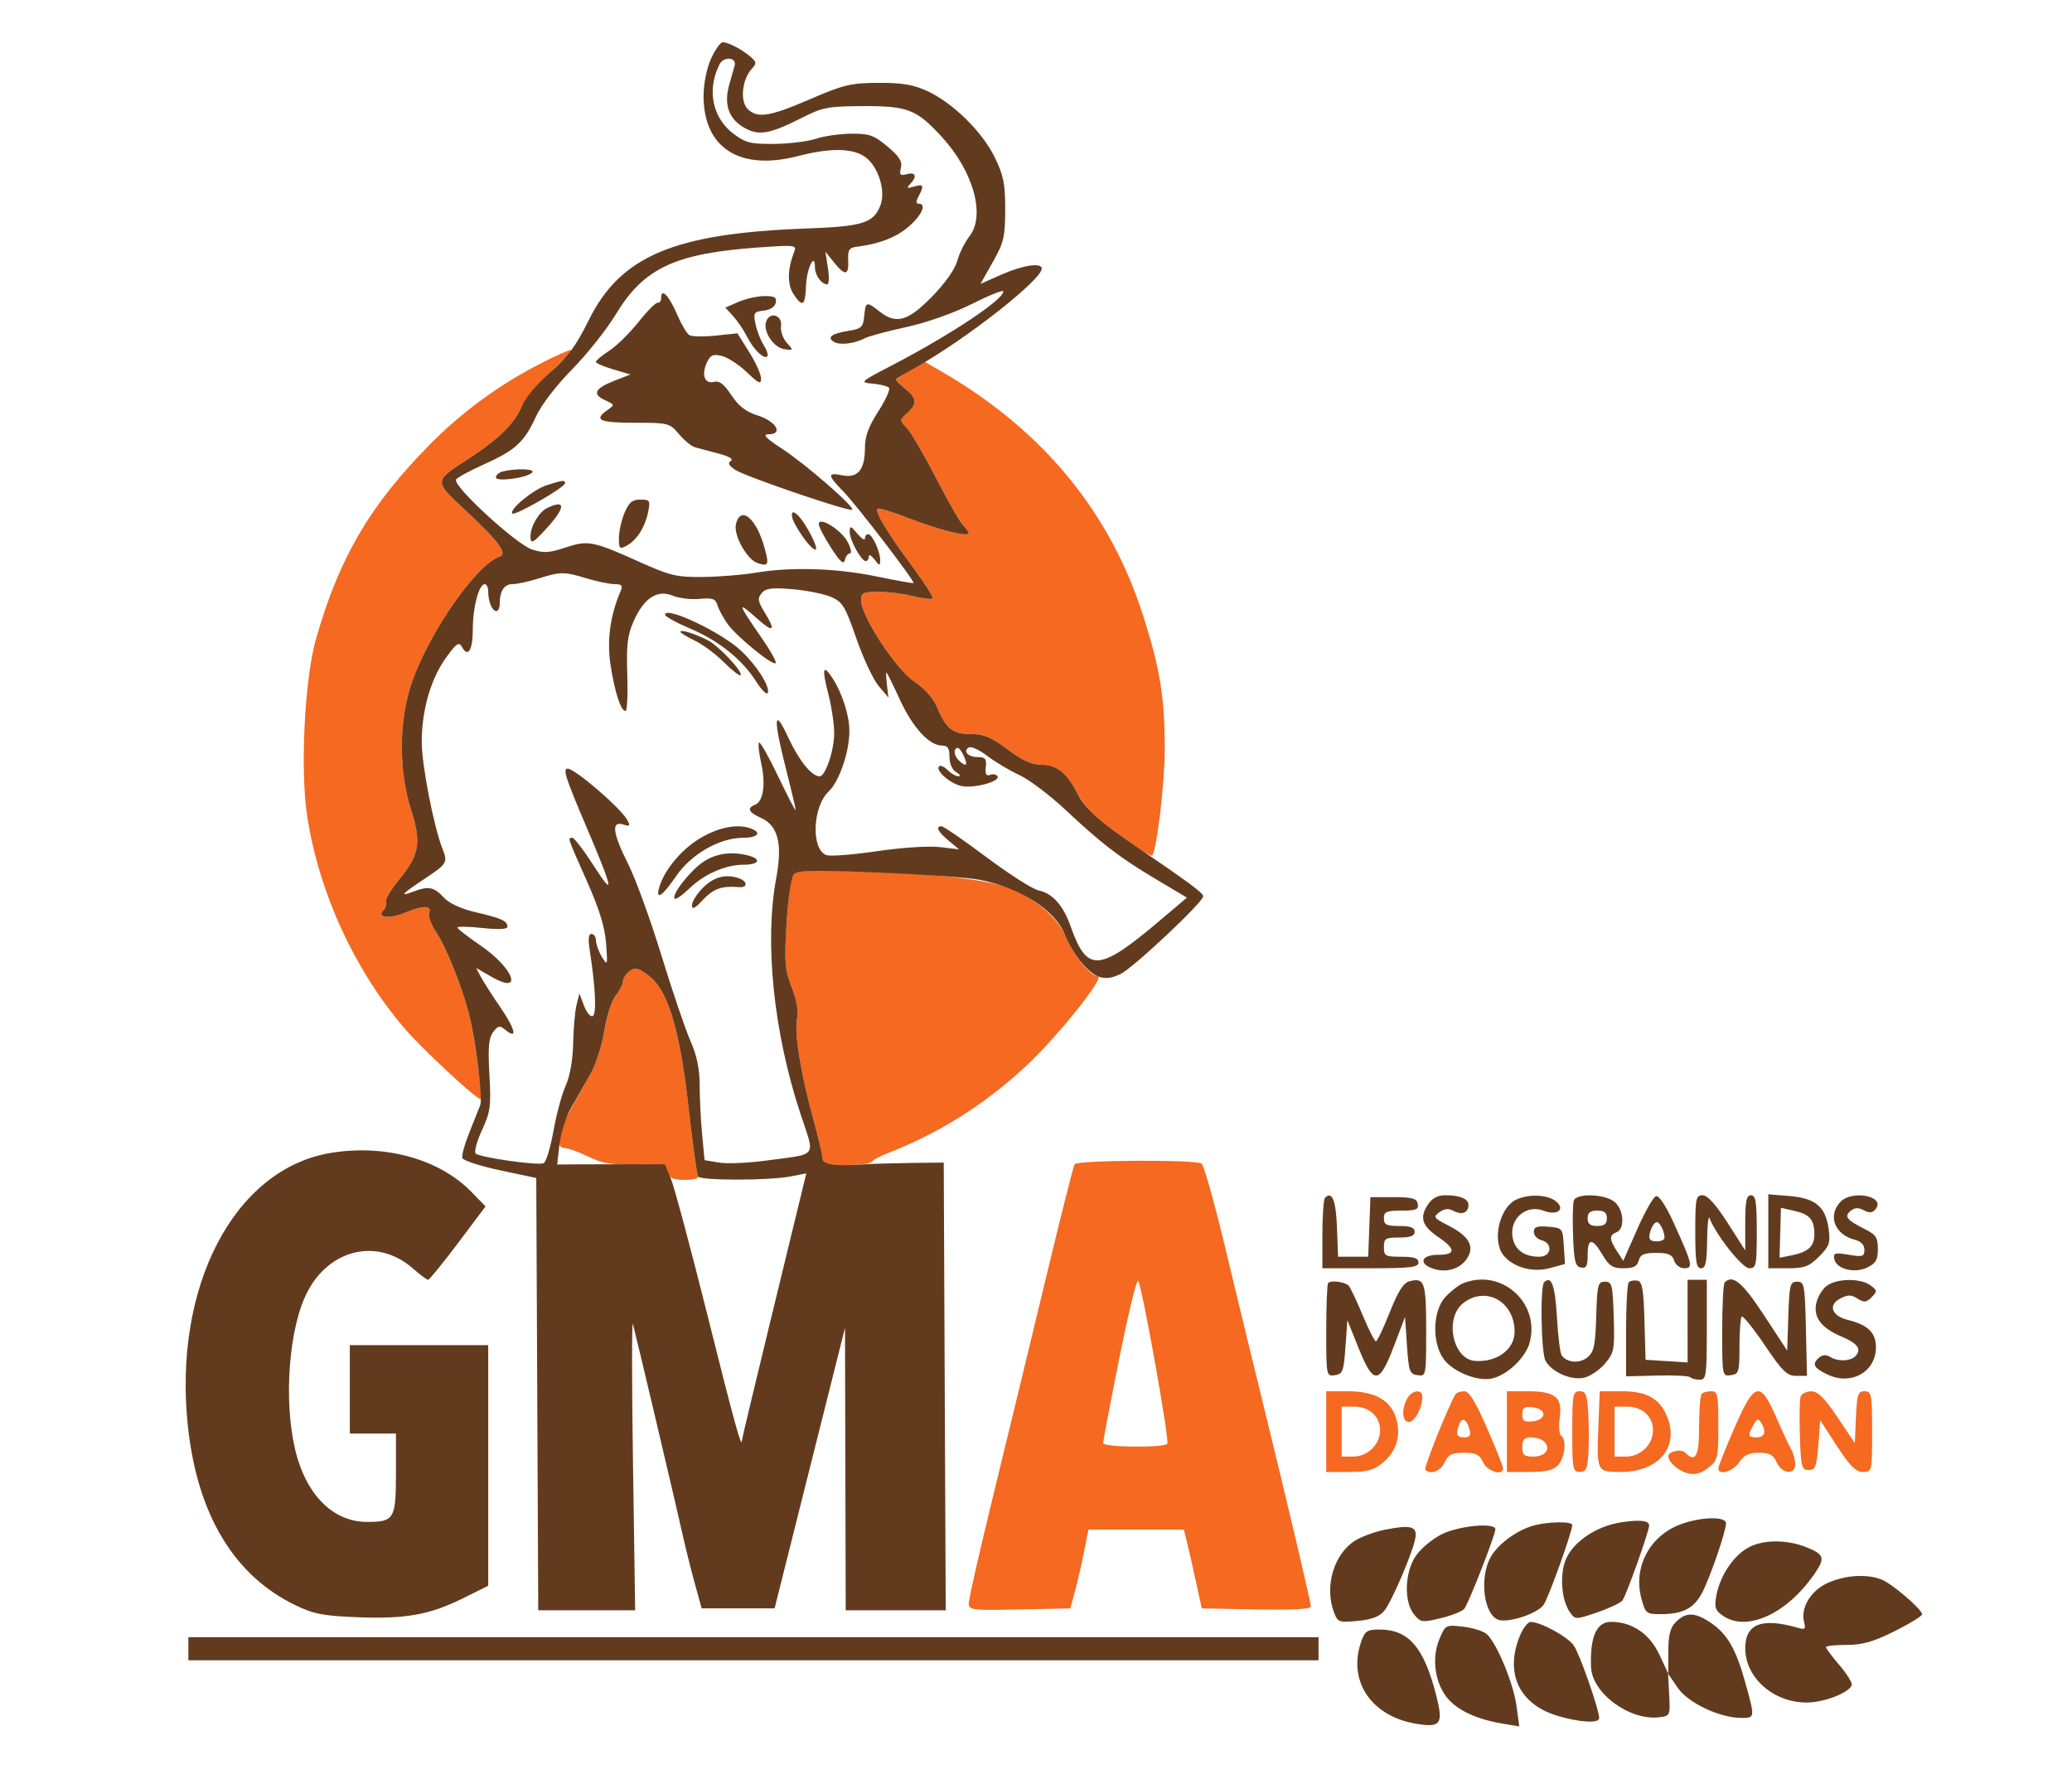 <svg xmlns="http://www.w3.org/2000/svg" width="539" height="463" viewBox="0 0 539 463" version="1.1"><path d="M 140.500 94.645 C 129.712 100.199, 120.102 107.249, 111.728 115.750 C 96.241 131.473, 88.321 144.982, 82.269 166 C 79.207 176.633, 78.026 200.612, 79.965 212.767 C 83.132 232.624, 92.262 252.427, 105.248 267.607 C 109.758 272.880, 123.864 286, 125.022 286 C 125.755 286, 123.498 269.672, 121.911 263.500 C 120.135 256.593, 115.941 246.192, 113.453 242.526 C 112.138 240.588, 111.321 238.327, 111.638 237.501 C 112.390 235.542, 110.004 235.554, 105.271 237.531 C 101.312 239.185, 97.846 238.754, 99.755 236.845 C 100.354 236.246, 100.648 235.247, 100.410 234.625 C 100.171 234.002, 101.766 231.326, 103.955 228.677 C 109.149 222.392, 109.658 219.216, 106.871 210.500 C 103.644 200.409, 103.775 187.076, 107.197 177.380 C 111.831 164.248, 124.009 146.830, 129.938 144.854 C 132.127 144.124, 129.860 141.001, 121.422 133.121 C 112.716 124.990, 112.705 125.336, 121.843 119.390 C 129.574 114.360, 133.888 110.157, 135.588 106 C 136.375 104.075, 139.827 99.927, 143.260 96.783 C 146.692 93.639, 149.050 91.061, 148.500 91.054 C 147.950 91.046, 144.350 92.662, 140.500 94.645 M 236.991 96.231 C 235.071 97.408, 233.319 98.506, 233.097 98.671 C 232.876 98.837, 233.888 99.911, 235.347 101.059 C 238.525 103.558, 238.675 105.079, 235.984 107.514 C 233.975 109.333, 233.975 109.344, 235.951 111.447 C 237.041 112.608, 240.446 118.437, 243.518 124.402 C 246.591 130.367, 249.756 135.899, 250.552 136.695 C 251.349 137.491, 252 138.395, 252 138.702 C 252 139.818, 244.735 138.043, 236.845 135 C 232.408 133.289, 228.569 132.097, 228.315 132.352 C 227.530 133.137, 230.604 138.293, 237.005 146.926 C 240.378 151.475, 242.899 155.435, 242.607 155.726 C 242.315 156.018, 240.060 155.749, 237.595 155.128 C 235.131 154.508, 231.064 154, 228.557 154 C 224.497 154, 224 154.245, 224.004 156.250 C 224.011 160.332, 233.098 174.179, 237.859 177.364 C 240.515 179.140, 242.801 181.690, 243.709 183.890 C 246.065 189.597, 247.810 191, 252.555 191 C 255.953 191, 257.861 191.798, 262.123 195 C 266.037 197.941, 268.400 199, 271.049 199 C 274.935 199, 277.558 201.128, 280.294 206.500 C 281.134 208.150, 283.099 210.668, 284.661 212.096 C 288.353 215.472, 299.226 223.107, 299.686 222.647 C 300.892 221.441, 302.996 203.841, 302.991 195 C 302.983 181.471, 301.794 174.079, 297.416 160.335 C 288.761 133.166, 271.269 111.937, 244.991 96.706 L 240.482 94.092 236.991 96.231 M 206.085 227.903 C 205.634 228.781, 204.960 234.495, 204.588 240.601 C 203.992 250.384, 204.152 252.311, 205.934 256.833 C 207.260 260.196, 207.743 263.037, 207.335 265.074 C 206.594 268.780, 208.286 279.194, 211.595 291.295 C 212.918 296.132, 214 300.744, 214 301.545 C 214 302.540, 215.185 303.035, 217.750 303.111 C 223.110 303.269, 226.423 302.904, 227 302.091 C 227.275 301.703, 229.075 300.773, 231 300.022 C 244.282 294.845, 256.077 287.426, 266.746 277.537 C 274.984 269.901, 287.705 254, 285.577 254 C 283.655 254, 279.177 248.482, 277.308 243.813 C 275.347 238.910, 269.127 233.566, 262.496 231.084 C 256.123 228.700, 242.265 227.188, 222.203 226.687 C 208.952 226.357, 206.797 226.519, 206.085 227.903 M 163.200 253.200 C 162.540 253.860, 162 254.924, 162 255.565 C 162 256.206, 161.152 257.808, 160.115 259.126 C 159.079 260.444, 157.755 264.576, 157.174 268.309 C 156.592 272.050, 154.969 277.094, 153.559 279.548 C 147.385 290.291, 146.211 292.675, 145.688 295.542 C 145.239 298.002, 145.485 298.611, 146.971 298.723 C 147.982 298.799, 150.765 299.828, 153.155 301.008 C 156.563 302.693, 159.189 303.133, 165.337 303.052 C 172.412 302.958, 173.225 303.145, 173.703 304.974 C 174.123 306.576, 175.057 307, 178.176 307 C 180.344 307, 181.875 306.607, 181.579 306.127 C 181.282 305.647, 180.160 297.435, 179.084 287.877 C 176.891 268.382, 173.879 258.128, 169.208 254.255 C 166.131 251.704, 164.910 251.490, 163.200 253.200 M 279.541 302.934 C 279.224 303.447, 275.796 317.060, 271.923 333.184 C 268.051 349.308, 261.984 374.357, 258.441 388.849 C 254.899 403.341, 252 416.067, 252 417.128 C 252 418.951, 252.730 419.043, 265.218 418.779 L 278.436 418.500 279.649 414 C 280.317 411.525, 281.376 406.913, 282.002 403.750 L 283.142 398 295.552 398 L 307.962 398 308.653 400.750 C 309.033 402.262, 310.083 406.875, 310.985 411 L 312.626 418.500 326.813 418.777 C 336.181 418.961, 341 418.700, 341 418.011 C 341 416.870, 334.622 389.859, 327.657 361.500 C 325.225 351.600, 321.078 334.500, 318.442 323.500 C 315.805 312.500, 313.164 303.169, 312.574 302.765 C 310.991 301.682, 280.218 301.839, 279.541 302.934 M 291.193 353.275 C 288.853 364.949, 286.952 374.950, 286.969 375.500 C 287.003 376.591, 302.574 376.760, 303.653 375.680 C 304.308 375.025, 297.261 335.504, 296.091 333.275 C 295.738 332.601, 293.534 341.601, 291.193 353.275 M 345 372.500 L 345 383 350.923 383 C 355.799 383, 357.377 382.553, 359.850 380.473 C 363.411 377.476, 364.568 373.252, 363.071 368.714 C 361.586 364.216, 357.469 362, 350.596 362 L 345 362 345 372.500 M 366.035 363.934 C 364.504 366.795, 364.763 370, 366.525 370 C 368.021 370, 370 366.262, 370 363.435 C 370 361.335, 367.240 361.683, 366.035 363.934 M 378.625 362.797 C 376.810 365.734, 370.312 381.979, 370.769 382.436 C 372.137 383.804, 374.773 382.793, 375.818 380.500 C 376.747 378.462, 377.670 378, 380.818 378 C 383.966 378, 384.889 378.462, 385.818 380.500 C 386.902 382.879, 391 384.124, 391 382.075 C 391 381.567, 389.122 376.842, 386.828 371.575 C 383.813 364.657, 382.165 362, 380.887 362 C 379.914 362, 378.896 362.359, 378.625 362.797 M 392 372.500 L 392 383 397.845 383 C 402.238 383, 404.101 382.546, 405.345 381.171 C 407.119 379.211, 407.585 374.480, 406.095 373.559 C 405.598 373.251, 405.441 371.131, 405.747 368.848 C 406.460 363.533, 404.572 362, 397.309 362 L 392 362 392 372.500 M 409 372.500 C 409 382.235, 409.142 383, 410.945 383 C 412.556 383, 412.943 382.184, 413.195 378.250 C 413.363 375.637, 413.348 370.913, 413.161 367.750 C 412.874 362.874, 412.532 362, 410.911 362 C 409.151 362, 409 362.829, 409 372.500 M 415.826 370.250 C 415.318 383.100, 415.272 383, 421.712 383 C 431.002 383, 436.483 377.024, 434.025 369.574 C 432.236 364.154, 428.799 362, 421.941 362 L 416.152 362 415.826 370.250 M 442.667 362.667 C 442.300 363.033, 442 366.858, 442 371.167 C 442 378.991, 441.092 380.692, 438.367 377.967 C 437.316 376.916, 434 377.637, 434 378.916 C 434 380.488, 436.660 382.797, 439.129 383.369 C 440.960 383.793, 442.554 383.352, 444.379 381.916 C 446.857 379.967, 447 379.368, 447 370.927 C 447 362.937, 446.808 362, 445.167 362 C 444.158 362, 443.033 362.300, 442.667 362.667 M 451.172 371.575 C 448.878 376.842, 447 381.567, 447 382.075 C 447 384.010, 450.842 382.891, 452.408 380.500 C 453.639 378.622, 454.916 378, 457.544 378 C 460.306 378, 461.283 378.527, 462.182 380.500 C 463.571 383.549, 467 383.895, 467 380.986 C 467 379.879, 466.549 378.191, 465.999 377.236 C 465.448 376.281, 463.667 372.462, 462.040 368.750 C 457.838 359.155, 456.424 359.523, 451.172 371.575 M 468.427 363.329 C 468.147 364.060, 468.048 368.673, 468.209 373.579 C 468.475 381.736, 468.671 382.500, 470.500 382.500 C 472.242 382.500, 472.564 381.667, 473 376.031 L 473.500 369.562 477.867 376.281 C 481.241 381.471, 482.777 383, 484.617 383 C 486.976 383, 487 382.895, 487 372.500 C 487 362.748, 486.861 362, 485.046 362 C 483.329 362, 483.055 362.820, 482.796 368.750 L 482.500 375.500 478 368.771 C 474.660 363.777, 472.912 362.036, 471.219 362.021 C 469.964 362.009, 468.708 362.598, 468.427 363.329 M 349 372.500 L 349 379 352 379 C 355.789 379, 359 375.860, 359 372.155 C 359 368.514, 356.211 366, 352.171 366 L 349 366 349 372.500 M 396 368 C 396 369.737, 396.511 370.074, 398.750 369.816 C 400.387 369.628, 401.500 368.893, 401.500 368 C 401.500 367.107, 400.387 366.372, 398.750 366.184 C 396.511 365.926, 396 366.263, 396 368 M 420 372.500 L 420 379 423 379 C 426.789 379, 430 375.860, 430 372.155 C 430 368.514, 427.211 366, 423.171 366 L 420 366 420 372.500 M 379.605 370.588 C 378.602 373.202, 378.906 374, 380.906 374 C 382.325 374, 382.678 373.485, 382.286 371.984 C 381.581 369.291, 380.349 368.649, 379.605 370.588 M 456.107 370.799 C 454.591 373.632, 454.694 374, 457 374 C 459.111 374, 459.554 372.424, 458.092 370.115 C 457.389 369.004, 456.996 369.139, 456.107 370.799 M 396 376.500 C 396 378.591, 396.474 379, 398.893 379 C 402.021 379, 403.530 376.930, 401.722 375.122 C 401.105 374.505, 399.565 374, 398.300 374 C 396.513 374, 396 374.558, 396 376.500" stroke="none" fill="#f56921" fill-rule="evenodd"/><path d="M 184.973 15.250 C 183.854 17.716, 183.035 21.745, 183.022 24.849 C 182.966 38.516, 192.414 44.559, 207.644 40.598 C 216.208 38.371, 222.124 38.523, 225.341 41.054 C 228.550 43.578, 230.420 49.766, 229.057 53.350 C 227.271 58.047, 224.496 58.923, 209.715 59.460 C 175.297 60.711, 161.396 66.591, 153.104 83.405 C 149.854 89.997, 147.646 92.975, 143.074 96.936 C 139.704 99.856, 136.567 103.606, 135.695 105.757 C 133.923 110.130, 129.727 114.260, 121.843 119.390 C 112.705 125.336, 112.716 124.990, 121.422 133.121 C 129.860 141.001, 132.127 144.124, 129.938 144.854 C 124.009 146.830, 111.831 164.248, 107.197 177.380 C 103.775 187.076, 103.644 200.409, 106.871 210.500 C 109.658 219.216, 109.149 222.392, 103.955 228.677 C 101.766 231.326, 100.171 234.002, 100.410 234.625 C 100.648 235.247, 100.354 236.246, 99.755 236.845 C 97.846 238.754, 101.312 239.185, 105.271 237.531 C 110.004 235.554, 112.390 235.542, 111.638 237.501 C 111.321 238.327, 112.138 240.588, 113.453 242.526 C 115.941 246.192, 120.135 256.593, 121.911 263.500 C 123.791 270.813, 125.637 285.642, 124.909 287.585 C 124.514 288.638, 123.221 291.895, 122.036 294.823 C 120.851 297.750, 120.057 300.675, 120.272 301.323 C 120.486 301.970, 124.900 303.403, 130.081 304.506 L 139.500 306.512 139.758 362.756 L 140.017 419 152.622 419 L 165.227 419 164.663 380.750 C 164.352 359.712, 164.343 343.400, 164.643 344.500 C 165.434 347.406, 175.799 391.345, 177.500 399 C 178.294 402.575, 179.750 408.425, 180.737 412 L 182.530 418.500 192.015 418.500 L 201.500 418.500 210.657 382 L 219.815 345.500 219.907 382.250 L 220 419 233.008 419 L 246.016 419 245.758 360.750 L 245.500 302.500 237 302.601 C 232.325 302.657, 226.925 302.815, 225 302.953 C 217.547 303.485, 214 303.031, 214 301.545 C 214 300.744, 212.918 296.132, 211.595 291.295 C 208.286 279.194, 206.594 268.780, 207.335 265.074 C 207.742 263.040, 207.261 260.200, 205.945 256.861 C 204.168 252.353, 204.013 250.424, 204.614 240.368 C 204.988 234.104, 205.791 228.354, 206.397 227.589 C 207.314 226.434, 211.040 226.340, 228.500 227.032 C 240.050 227.490, 251.900 228.340, 254.833 228.922 C 265.557 231.049, 274.504 236.821, 277.037 243.245 C 278.945 248.087, 282.869 253, 285.682 254.069 C 287.482 254.753, 289.078 254.582, 291.466 253.449 C 294.774 251.879, 313 234.746, 313 233.206 C 313 232.367, 309.582 229.829, 295.500 220.216 C 285.789 213.586, 282.299 210.438, 280.294 206.500 C 277.558 201.128, 274.935 199, 271.049 199 C 268.400 199, 266.037 197.941, 262.123 195 C 257.861 191.798, 255.953 191, 252.555 191 C 247.810 191, 246.065 189.597, 243.709 183.890 C 242.801 181.690, 240.515 179.140, 237.859 177.364 C 233.098 174.179, 224.011 160.332, 224.004 156.250 C 224 154.245, 224.497 154, 228.557 154 C 231.064 154, 235.131 154.508, 237.595 155.128 C 240.060 155.749, 242.315 156.018, 242.607 155.726 C 242.899 155.435, 240.378 151.475, 237.005 146.926 C 230.604 138.293, 227.530 133.137, 228.315 132.352 C 228.569 132.097, 232.408 133.289, 236.845 135 C 244.735 138.043, 252 139.818, 252 138.702 C 252 138.395, 251.349 137.491, 250.552 136.695 C 249.756 135.899, 246.591 130.367, 243.518 124.402 C 240.446 118.437, 237.041 112.608, 235.951 111.447 C 233.975 109.344, 233.975 109.333, 235.984 107.514 C 238.675 105.079, 238.525 103.558, 235.347 101.059 C 233.888 99.911, 232.876 98.819, 233.097 98.632 C 233.319 98.446, 235.750 97.015, 238.500 95.454 C 251.653 87.988, 271 72.767, 271 69.885 C 271 68.253, 266.107 68.978, 260.559 71.432 L 255.060 73.863 258.267 68.182 C 261.131 63.109, 261.475 61.643, 261.487 54.500 C 261.498 47.772, 261.061 45.606, 258.738 40.875 C 255.477 34.236, 247.824 26.728, 241.217 23.688 C 237.588 22.018, 234.654 21.526, 228.500 21.556 C 221.360 21.590, 219.453 22.046, 210.759 25.797 C 200.121 30.387, 197.013 30.870, 194.469 28.326 C 192.487 26.344, 193.031 20.729, 195.465 18.038 C 196.871 16.485, 196.851 16.181, 195.258 14.791 C 193.057 12.871, 189.484 11, 188.017 11 C 187.404 11, 186.034 12.912, 184.973 15.250 M 187.206 16.690 C 183.844 23.239, 185.268 30.577, 190.705 34.723 C 193.920 37.175, 195.175 37.493, 201.423 37.437 C 205.315 37.403, 210.194 36.803, 212.264 36.105 C 214.335 35.407, 218.457 34.814, 221.426 34.787 C 226.131 34.745, 227.341 35.172, 230.862 38.119 C 233.955 40.708, 234.775 42.011, 234.360 43.680 C 233.907 45.502, 234.162 45.770, 235.909 45.314 C 238.249 44.702, 238.644 45.924, 236.750 47.912 C 235.730 48.983, 235.914 49.100, 237.750 48.545 C 240.260 47.787, 240.478 48.239, 238.965 51.066 C 238.251 52.399, 238.251 53, 238.965 53 C 241.096 53, 239.883 55.895, 236.513 58.854 C 233.251 61.718, 228.892 63.438, 223 64.183 C 220.874 64.453, 220.522 64.986, 220.647 67.750 C 220.828 71.722, 219.833 71.856, 216.935 68.250 L 214.724 65.500 215.374 69.750 C 215.731 72.088, 215.658 74, 215.212 74 C 213.731 74, 212 71.629, 212 69.600 C 212 65.397, 209.855 69.807, 209.679 74.371 C 209.476 79.626, 208.758 80.087, 206.395 76.481 C 204.772 74.003, 204.841 70.006, 206.583 65.591 C 207.304 63.762, 206.916 63.711, 197.464 64.375 C 175.634 65.910, 167.473 69.724, 160.191 81.795 C 157.821 85.724, 152.704 92.168, 148.819 96.114 C 144.652 100.348, 140.786 105.409, 139.390 108.460 C 136.373 115.048, 134.056 117.170, 125.867 120.839 C 122.220 122.474, 118.964 124.249, 118.634 124.783 C 117.672 126.340, 134.215 141.586, 138.345 142.949 C 141.398 143.957, 142.848 143.879, 147.052 142.483 C 152.976 140.515, 154.234 140.756, 166.206 146.146 C 174.326 149.803, 175.989 150.200, 182.863 150.126 C 187.063 150.080, 193.200 149.586, 196.500 149.027 C 205.707 147.469, 217.526 147.825, 227.953 149.977 C 233.152 151.049, 237.507 151.827, 237.630 151.704 C 238.049 151.285, 222.911 131.513, 219.449 127.958 C 215.190 123.584, 215.141 122.878, 219.150 123.680 C 223.155 124.481, 225 122.224, 225 116.525 C 225 113.551, 225.955 110.951, 228.494 107.010 C 230.415 104.027, 231.653 101.262, 231.244 100.865 C 230.835 100.468, 228.925 99.998, 227 99.821 C 223.582 99.508, 223.699 99.397, 232 95.077 C 247.213 87.162, 261 78.008, 261 75.821 C 261 75.357, 257.348 76.814, 252.883 79.059 C 248.083 81.472, 241.080 83.944, 235.745 85.109 C 230.783 86.192, 225.955 87.489, 225.016 87.991 C 222.336 89.426, 218.443 89.892, 216.935 88.960 C 215.020 87.776, 216.318 86.795, 220.739 86.083 C 224.098 85.542, 224.534 85.131, 224.813 82.239 C 225.181 78.436, 225.386 78.372, 228.727 81 C 233.125 84.459, 236.117 83.638, 242.385 77.250 C 245.822 73.748, 248.414 70.085, 249.017 67.881 C 249.561 65.890, 250.977 63.028, 252.163 61.520 C 256.448 56.072, 253.226 44.540, 244.891 35.498 C 238.397 28.452, 236.118 27.571, 224.500 27.614 C 215.368 27.647, 213.979 27.915, 208.500 30.701 C 200.058 34.993, 197.178 35.436, 193.277 33.041 C 189.487 30.714, 188.287 27.033, 189.698 22.060 C 190.254 20.102, 190.887 17.852, 191.104 17.059 C 191.693 14.914, 188.283 14.591, 187.206 16.690 M 172 77.441 C 172 78.298, 171.615 78.888, 171.144 78.750 C 170.673 78.612, 168.408 80.868, 166.111 83.763 C 163.813 86.657, 160.379 90.032, 158.479 91.263 C 156.579 92.493, 155.019 93.788, 155.012 94.140 C 155.006 94.491, 157.025 95.377, 159.500 96.108 L 163.999 97.436 159.796 99.080 C 154.702 101.071, 153.992 102.584, 157.417 104.144 C 159.940 105.294, 159.952 105.345, 157.996 106.715 C 154.344 109.274, 155.907 110, 165.065 110 C 173.872 110, 174.199 110.084, 176.608 112.947 C 177.972 114.567, 179.856 116.115, 180.794 116.387 C 181.732 116.659, 184.490 117.396, 186.922 118.025 C 189.671 118.737, 190.878 119.457, 190.112 119.931 C 189.235 120.473, 189.578 121.149, 191.304 122.280 C 193.981 124.034, 221.066 133.267, 221.693 132.640 C 222.397 131.937, 209.660 120.835, 203.595 116.865 C 199.169 113.968, 198.248 113, 199.918 113 C 203.838 113, 201.951 109.649, 197.180 108.136 C 194.054 107.145, 192.162 105.690, 190.260 102.816 C 188.361 99.946, 187.125 98.996, 185.760 99.353 C 183.329 99.988, 182.407 97.597, 183.857 94.414 C 184.785 92.378, 185.451 92.067, 187.739 92.603 C 189.257 92.959, 192.188 94.861, 194.250 96.828 C 197.405 99.838, 197.997 100.096, 197.981 98.453 C 197.971 97.379, 196.582 94.302, 194.896 91.616 L 191.830 86.733 186.158 87.326 C 183.039 87.652, 179.955 87.590, 179.306 87.189 C 178.657 86.788, 177.235 84.381, 176.146 81.840 C 174.065 76.986, 172 74.795, 172 77.441 M 192.093 78.557 L 188.685 80.036 190.726 82.268 C 191.848 83.496, 193.464 85.883, 194.317 87.573 C 196.023 90.953, 198.735 93.598, 199.604 92.729 C 199.910 92.424, 199.493 91.122, 198.678 89.837 C 197.863 88.552, 196.899 86.070, 196.535 84.323 C 195.925 81.396, 196.094 81.120, 198.678 80.823 C 200.389 80.626, 201.612 79.818, 201.815 78.750 C 202.078 77.362, 201.459 77.008, 198.823 77.039 C 196.995 77.061, 193.967 77.744, 192.093 78.557 M 199.330 83.583 C 198.362 86.106, 201.166 90.443, 204.031 90.852 C 206.441 91.196, 206.455 91.160, 204.670 89.188 C 203.666 88.079, 202.993 86.132, 203.173 84.860 C 203.573 82.036, 200.336 80.960, 199.330 83.583 M 130.750 122.689 C 129.787 122.941, 129 123.621, 129 124.201 C 129 125.458, 136.999 124.398, 138.450 122.949 C 139.425 121.975, 134.161 121.798, 130.750 122.689 M 142.179 126.267 C 138.705 127.379, 132.320 132.653, 133.283 133.616 C 133.954 134.287, 146.953 126.821, 146.981 125.750 C 147.004 124.841, 146.447 124.901, 142.179 126.267 M 162.449 133.468 C 161.652 135.375, 161 138.316, 161 140.003 C 161 142.760, 161.202 142.962, 163 142 C 165.629 140.593, 167.818 137.159, 168.610 133.198 C 169.202 130.238, 169.051 130, 166.574 130 C 164.466 130, 163.591 130.736, 162.449 133.468 M 142.364 132.173 C 140.189 133.223, 138 136.921, 138 139.547 C 138 141.719, 138.674 141.366, 142.393 137.250 C 147.169 131.964, 147.157 129.862, 142.364 132.173 M 206 134.145 C 206 136.018, 210.810 143, 212.100 143 C 213.242 143, 209.306 135.499, 207.284 133.821 C 206.343 133.040, 206 133.127, 206 134.145 M 191.453 136.331 C 190.730 139.213, 194.317 145.648, 197.148 146.547 C 199.907 147.423, 200.104 146.961, 198.875 142.509 C 196.753 134.823, 192.682 131.435, 191.453 136.331 M 213 136.381 C 213 137.056, 214.437 139.834, 216.194 142.554 C 218.522 146.159, 219.491 147.026, 219.767 145.750 C 219.976 144.787, 220.575 144, 221.099 144 C 221.623 144, 221.372 142.687, 220.542 141.081 C 218.893 137.893, 213 134.220, 213 136.381 M 221.033 138.346 C 220.995 140.446, 224.030 146, 225.216 146 C 225.647 146, 226 145.464, 226 144.809 C 226 144.154, 226.661 144.491, 227.468 145.559 C 228.762 147.269, 228.940 147.297, 228.968 145.797 C 229.010 143.562, 226.910 139, 225.839 139 C 225.378 139, 225 139.500, 225 140.111 C 225 140.722, 224.115 140.159, 223.033 138.861 C 221.300 136.780, 221.063 136.719, 221.033 138.346 M 140 150.552 C 137.525 151.332, 134.536 151.976, 133.357 151.985 C 131.146 152, 130 153.741, 130 157.082 C 130 158.137, 129.598 159, 129.107 159 C 128.024 159, 127 156.531, 127 153.918 C 127 152.863, 126.594 152, 126.098 152 C 124.597 152, 123 157.974, 123 163.590 C 123 169.136, 121.776 171.209, 120.183 168.362 C 119.381 166.929, 118.780 167.321, 116.095 171.027 C 112.074 176.578, 109.710 184.731, 109.708 193.052 C 109.706 198.992, 112.824 215.056, 115.092 220.797 C 116.523 224.418, 116.317 224.769, 110.500 228.631 C 104.403 232.680, 103.747 233.427, 107.565 231.975 C 111.454 230.497, 112.883 230.771, 115.389 233.475 C 116.856 235.058, 119.872 236.460, 123.764 237.368 C 130.496 238.938, 132 239.627, 132 241.139 C 132 241.799, 129.709 241.914, 125.500 241.463 C 121.925 241.080, 119 241.028, 119 241.346 C 119 241.665, 121.595 243.687, 124.766 245.841 C 133.666 251.885, 136.323 259.033, 127.859 254.161 L 123.852 251.855 125.092 254.178 C 125.774 255.455, 128.111 259.109, 130.286 262.297 C 134.146 267.957, 134.685 270.644, 131.416 267.930 C 130.017 266.769, 129.571 266.856, 128.295 268.538 C 127.131 270.072, 126.918 272.493, 127.316 279.640 C 127.775 287.848, 127.577 289.319, 125.381 294.059 C 124.037 296.961, 123.301 299.701, 123.747 300.147 C 124.748 301.148, 139.759 303.306, 141.383 302.683 C 142.031 302.435, 143.186 298.692, 143.951 294.366 C 144.715 290.040, 146.154 284.700, 147.148 282.500 C 148.268 280.022, 149.009 275.837, 149.096 271.500 C 149.174 267.650, 149.569 263.150, 149.976 261.500 L 150.716 258.500 151.955 261.749 C 152.637 263.536, 153.658 264.712, 154.223 264.362 C 155.227 263.742, 154.889 256.675, 153.406 247.250 C 152.951 244.360, 153.099 243, 153.868 243 C 154.491 243, 155.016 243.787, 155.035 244.750 C 155.055 245.713, 155.755 247.625, 156.590 249 C 158.038 251.381, 158.089 251.214, 157.665 245.500 C 157.348 241.220, 155.899 236.525, 152.610 229.121 C 147.527 217.677, 147.635 218, 148.890 218 C 149.380 218, 151.877 221.262, 154.440 225.250 C 160.025 233.940, 159.584 231.678, 152.403 214.810 C 147.098 202.349, 146.345 200, 147.656 200 C 149.569 200, 161.484 210.250, 163.168 213.345 C 164.030 214.929, 163.878 215.096, 162.086 214.527 C 158.948 213.531, 159.381 216.820, 163.450 224.900 C 165.347 228.668, 169.221 239.328, 172.057 248.589 C 174.894 257.850, 178.291 267.862, 179.607 270.838 C 181.277 274.614, 182.002 278.100, 182.007 282.374 C 182.011 285.743, 182.298 291.508, 182.646 295.186 L 183.277 301.871 187.007 302.501 C 189.059 302.848, 194.509 302.623, 199.118 302.002 C 213.074 300.123, 212.067 301.488, 208.190 289.699 C 201.206 268.463, 198.820 245.077, 201.937 228.412 C 203.599 219.524, 202.384 214.780, 197.942 212.814 C 194.720 211.388, 194.216 210.238, 196.439 209.385 C 198.565 208.569, 199.229 203.982, 198.008 198.537 C 197.416 195.896, 197.166 193.501, 197.452 193.214 C 197.738 192.928, 199.994 196.926, 202.466 202.097 C 204.937 207.269, 206.968 211.175, 206.980 210.778 C 206.991 210.381, 205.879 205.656, 204.509 200.278 C 201.076 186.802, 201.272 183.728, 205.044 191.881 C 207.811 197.864, 211.147 202, 213.204 202 C 214.735 202, 217 195.282, 217 190.742 C 217 188.365, 216.314 183.787, 215.476 180.568 C 213.745 173.923, 214.071 172.653, 216.541 176.422 C 219.039 180.235, 220.906 186.005, 220.956 190.068 C 221.022 195.431, 218.348 203.324, 215.588 205.918 C 211.312 209.934, 210.949 221.214, 215.052 222.517 C 216.105 222.851, 222.035 222.378, 228.231 221.466 C 234.616 220.526, 241.663 220.069, 244.498 220.409 L 249.500 221.011 246.750 218.718 C 243.940 216.375, 243.268 215, 244.934 215 C 245.448 215, 250.722 218.631, 256.654 223.069 C 262.585 227.507, 268.659 231.382, 270.149 231.680 C 273.745 232.399, 276.584 235.571, 278.504 241.012 C 282.793 253.167, 285.828 252.973, 301.711 239.530 L 308.765 233.559 300.919 228.893 C 291.320 223.183, 286.654 219.613, 277.150 210.705 C 273.107 206.915, 267.707 202.843, 265.150 201.656 C 262.592 200.468, 258.832 198.221, 256.793 196.662 C 254.754 195.104, 252.610 194.123, 252.027 194.483 C 250.403 195.487, 251.842 197, 254.422 197 C 256.303 197, 256.673 197.472, 256.442 199.576 C 256.238 201.433, 256.547 202.004, 257.548 201.620 C 258.311 201.327, 259.180 201.481, 259.477 201.963 C 260.319 203.325, 253.331 205.232, 250.100 204.522 C 247.087 203.860, 243.227 200.440, 244.292 199.375 C 244.629 199.038, 245.633 199.490, 246.524 200.381 C 247.414 201.271, 248.673 201.986, 249.321 201.970 C 249.970 201.953, 249.713 201.481, 248.750 200.920 C 247.709 200.314, 247 198.705, 247 196.950 C 247 194.706, 246.540 194, 245.077 194 C 241.731 194, 237.459 189.354, 234.096 182.058 C 232.307 178.176, 230.731 175, 230.595 175 C 230.458 175, 230.519 176.463, 230.729 178.250 L 231.112 181.500 228.569 178.500 C 227.170 176.850, 224.557 171.277, 222.763 166.115 C 219.815 157.636, 219.173 156.591, 216.116 155.295 C 214.255 154.506, 209.744 153.611, 206.093 153.305 C 200.754 152.857, 199.194 153.061, 198.128 154.346 C 197.007 155.696, 197.145 156.498, 199.015 159.524 C 201.898 164.189, 201.167 164.720, 196.993 160.994 C 191.609 156.187, 191.761 156.791, 198.318 166.263 C 200.513 169.432, 202.073 172.260, 201.787 172.547 C 201.019 173.314, 191.558 165.597, 189.249 162.320 C 188.156 160.769, 186.980 158.588, 186.635 157.473 C 186.111 155.783, 185.338 155.510, 181.972 155.831 C 179.752 156.043, 176.603 155.664, 174.974 154.989 C 170.984 153.337, 167.497 155.622, 164.839 161.631 C 163.228 165.274, 162.923 167.831, 163.182 175.549 C 163.357 180.750, 163.151 185.003, 162.725 185.002 C 161.495 184.999, 159.892 180.051, 158.807 172.913 C 157.844 166.571, 158.742 160.090, 161.463 153.750 C 162.056 152.367, 161.720 151.998, 159.857 151.989 C 158.561 151.983, 155.291 151.308, 152.591 150.489 C 146.732 148.712, 145.825 148.716, 140 150.552 M 173 159.957 C 173 160.407, 175.921 162.016, 179.491 163.534 C 187.040 166.742, 193.093 171.603, 196.748 177.392 C 198.171 179.647, 199.523 180.932, 199.751 180.248 C 200.306 178.581, 196.899 173.228, 192.816 169.353 C 187.751 164.546, 173 157.552, 173 159.957 M 177 164.386 C 177 164.672, 178.673 165.700, 180.717 166.670 C 182.761 167.640, 186.174 170.174, 188.300 172.300 C 190.427 174.427, 192.382 175.951, 192.645 175.688 C 193.414 174.920, 186.946 168.021, 184.102 166.576 C 180.757 164.876, 177 163.717, 177 164.386 M 248.495 195.008 C 248.093 195.659, 248.481 196.909, 249.358 197.786 C 251.449 199.878, 251.974 199.094, 250.446 196.162 C 249.621 194.578, 248.991 194.205, 248.495 195.008 M 182.452 217.914 C 177.534 220.735, 172.881 226.205, 171.533 230.750 C 170.438 234.440, 172.280 233.272, 175.845 228.016 C 179.722 222.301, 187.172 218, 193.196 218 C 197.073 218, 198.276 216.704, 195.418 215.607 C 192.017 214.302, 187.280 215.145, 182.452 217.914 M 182.922 224.274 C 179.456 226.609, 174.575 232.908, 175.507 233.841 C 175.795 234.128, 177.486 232.954, 179.265 231.232 C 183.198 227.426, 188.726 225, 193.468 225 C 197.421 225, 198.203 223.556, 194.750 222.630 C 190.369 221.456, 186.254 222.028, 182.922 224.274 M 182.923 230.923 C 181.315 232.531, 180 234.603, 180 235.529 C 180 236.779, 180.746 236.413, 182.901 234.106 C 185.589 231.229, 187.793 230.456, 192.250 230.830 C 194.432 231.013, 194.552 229.426, 192.418 228.607 C 189.014 227.301, 185.749 228.097, 182.923 230.923 M 163.200 253.200 C 162.540 253.860, 162 254.924, 162 255.565 C 162 256.206, 161.152 257.808, 160.115 259.126 C 159.079 260.444, 157.755 264.576, 157.174 268.309 C 156.592 272.050, 154.969 277.094, 153.559 279.548 C 152.151 281.996, 149.904 285.913, 148.565 288.250 C 147.225 290.587, 145.863 294.863, 145.537 297.750 L 144.945 303.001 150.722 302.961 C 153.900 302.939, 160.202 302.928, 164.727 302.936 L 172.953 302.952 174.533 306.726 C 175.402 308.802, 179.705 324.880, 184.096 342.456 C 190.991 370.057, 193 377.350, 193 374.777 C 193 374.471, 196.212 361.009, 200.137 344.860 C 204.063 328.712, 207.831 313.208, 208.510 310.407 L 209.746 305.315 205.623 306.114 C 200.019 307.200, 182.248 307.210, 181.579 306.127 C 181.282 305.647, 180.160 297.435, 179.084 287.877 C 176.891 268.382, 173.879 258.128, 169.208 254.255 C 166.131 251.704, 164.910 251.490, 163.200 253.200 M 85.900 300.013 C 60.850 304.250, 44.948 334.863, 48.894 371.252 C 51.380 394.169, 60.911 409.986, 76.876 417.687 C 81.640 419.985, 84.127 420.462, 93.138 420.807 C 105.621 421.284, 111.874 420.143, 120.613 415.794 L 127 412.615 127 381.308 L 127 350 109 350 L 91 350 91 361.500 L 91 373 97 373 L 103 373 103 383.465 C 103 395.205, 102.526 396, 95.534 396 C 87.260 396, 80.588 389.951, 77.431 379.586 C 73.817 367.721, 74.633 348.374, 79.194 337.770 C 84.573 325.266, 97.821 321.636, 107.395 330.042 C 109.248 331.669, 111.034 333, 111.363 333 C 111.693 333, 115.192 328.704, 119.138 323.453 L 126.314 313.906 122.572 310.074 C 114.230 301.531, 100.003 297.628, 85.900 300.013 M 344.688 311.646 C 344.309 312.024, 344 316.308, 344 321.167 L 344 330 356.500 330 C 366.944 330, 369 329.753, 369 328.500 C 369 327.389, 367.833 327, 364.500 327 C 360.367 327, 360 326.796, 360 324.500 C 360 322.250, 360.400 322, 364 322 C 366.889 322, 368 321.583, 368 320.500 C 368 319.417, 366.889 319, 364 319 C 360.667 319, 360 318.667, 360 317 C 360 315.292, 360.667 315, 364.573 315 C 368.391 315, 369.091 314.711, 368.810 313.250 C 368.533 311.816, 367.392 311.500, 362.486 311.500 L 356.500 311.500 356.208 319.250 L 355.916 327 352 327 L 348.084 327 347.792 319.330 C 347.525 312.317, 346.515 309.818, 344.688 311.646 M 371.440 313.451 C 369.201 316.868, 369.908 319.001, 374.257 321.955 C 378.754 325.009, 378.700 326.500, 374.091 326.500 C 369.883 326.500, 368.905 328.633, 372.488 329.995 C 376.010 331.334, 379.767 330.286, 381.628 327.444 C 383.678 324.317, 382.152 321.628, 376.771 318.883 C 372.917 316.917, 372.744 316.660, 374.442 315.419 C 375.755 314.459, 376.811 314.364, 378.159 315.085 C 380.285 316.223, 382 315.537, 382 313.548 C 382 311.923, 379.805 311, 375.941 311 C 373.972 311, 372.533 311.784, 371.440 313.451 M 394.365 312.169 C 389.996 314.285, 388.073 322.972, 391.152 326.684 C 393.731 329.794, 398.688 331.161, 403.089 329.976 L 407.105 328.895 406.803 324.197 C 406.503 319.554, 406.457 319.496, 402.750 319.190 C 399.803 318.946, 399 319.233, 399 320.533 C 399 321.443, 399.900 322.423, 401 322.710 C 404.056 323.510, 403.596 327, 400.434 327 C 396.728 327, 394.322 325.420, 393.591 322.506 C 392.310 317.402, 396.800 313.213, 401.597 315.037 C 405.257 316.429, 407.409 314.536, 404.559 312.433 C 402.328 310.786, 397.479 310.661, 394.365 312.169 M 409.424 312.338 C 409.141 313.075, 409.043 317.232, 409.205 321.578 C 409.451 328.168, 409.790 329.534, 411.250 329.812 C 412.653 330.080, 413 329.437, 413 326.573 C 413 322.059, 414.234 322.036, 416.867 326.500 C 418.587 329.414, 419.504 330, 422.350 330 C 424.926 330, 425.895 329.508, 426.290 328 C 426.704 326.418, 427.654 326, 430.839 326 C 433.987 326, 435.004 326.436, 435.500 328 C 435.856 329.122, 437.013 330, 438.135 330 C 440.530 330, 440.287 328.956, 435.373 318.161 C 433.317 313.644, 431.546 310.985, 430.766 311.244 C 430.070 311.476, 427.874 315.356, 425.887 319.866 L 422.274 328.067 420.637 325.569 C 418.608 322.473, 418.578 321.376, 420.500 320.638 C 422.859 319.733, 422.381 314.380, 419.777 312.557 C 417.028 310.631, 410.135 310.486, 409.424 312.338 M 441 320.500 C 441 328.278, 441.272 330, 442.500 330 C 443.688 330, 444.016 328.493, 444.079 322.750 C 444.122 318.762, 444.416 316.175, 444.731 317 C 446.394 321.353, 453.249 330, 455.037 330 C 456.850 330, 457 329.273, 457 320.500 C 457 312.722, 456.728 311, 455.500 311 C 454.306 311, 454 312.464, 454 318.177 L 454 325.354 449.408 318.177 C 446.343 313.386, 444.182 311, 442.908 311 C 441.164 311, 441 311.819, 441 320.500 M 460 320.376 L 460 330 465.077 330 C 469.402 330, 470.605 329.549, 473.202 326.952 C 475.883 324.271, 476.184 323.410, 475.701 319.805 C 474.922 314.002, 472.290 311.771, 465.559 311.213 L 460 310.752 460 320.376 M 478.655 312.829 C 475.390 316.436, 477.335 321.293, 482.570 322.607 C 484.120 322.996, 485 323.934, 485 325.196 C 485 326.959, 484.552 327.100, 480.907 326.484 C 477.329 325.880, 476.857 326.016, 477.157 327.563 C 477.668 330.202, 482.337 331.427, 485.715 329.808 C 487.974 328.725, 488.500 327.815, 488.500 324.987 C 488.500 322.022, 487.992 321.246, 485.105 319.805 C 480.384 317.448, 479.660 316.527, 481.394 315.088 C 482.463 314.200, 483.414 314.151, 484.831 314.910 C 486.276 315.683, 487.074 315.616, 487.871 314.655 C 490.702 311.245, 481.703 309.461, 478.655 312.829 M 463.104 320.770 L 462.925 327.265 466.117 326.627 C 470.408 325.768, 472.003 324.273, 471.985 321.128 C 471.963 317.358, 470.766 315.962, 466.788 315.065 L 463.283 314.274 463.104 320.770 M 413 317 C 413 318.467, 413.667 319, 415.500 319 C 417.333 319, 418 318.467, 418 317 C 418 315.533, 417.333 315, 415.500 315 C 413.667 315, 413 315.533, 413 317 M 429.607 319.582 C 428.593 322.225, 428.909 323, 431 323 C 432.100 323, 433 322.587, 433 322.082 C 433 320.438, 431.805 318, 431 318 C 430.568 318, 429.941 318.712, 429.607 319.582 M 345.500 333.834 C 345.225 334.109, 345 339.690, 345 346.236 C 345 358.008, 345.025 358.136, 347.250 357.820 C 349.281 357.531, 349.549 356.819, 350 350.500 L 350.500 343.500 353.408 350.750 C 357.280 360.404, 358.783 360.335, 362.585 350.329 L 365.500 342.659 366 350.079 C 366.455 356.835, 366.702 357.529, 368.750 357.820 C 370.976 358.136, 371 358.012, 371 346.129 C 371 333.600, 370.587 332.377, 366.693 333.372 C 365.075 333.786, 363.719 335.908, 361.520 341.466 C 359.880 345.610, 358.260 349, 357.920 349 C 357.579 349, 356.037 345.962, 354.494 342.250 C 352.951 338.538, 351.315 335.080, 350.859 334.566 C 349.950 333.539, 346.293 333.040, 345.500 333.834 M 380.500 333.954 C 379.400 334.409, 377.375 335.992, 376 337.471 C 372.664 341.061, 372.452 349.438, 375.591 353.677 C 378.067 357.021, 384.562 359.578, 388.237 358.655 C 392.243 357.650, 396.836 353.253, 397.898 349.405 C 400.778 338.978, 390.475 329.828, 380.500 333.954 M 401.688 333.646 C 400.600 334.733, 400.888 351.923, 402.030 354.055 C 403.594 356.979, 408.678 359.230, 412.046 358.490 C 413.641 358.140, 416.099 356.482, 417.509 354.807 C 419.909 351.955, 420.054 351.180, 419.786 342.631 C 419.524 334.262, 419.333 333.500, 417.500 333.500 C 415.668 333.500, 415.478 334.255, 415.234 342.500 C 415.011 350.045, 414.648 351.768, 412.987 353.157 C 410.936 354.874, 407.521 354.607, 406.234 352.629 C 405.830 352.008, 405.275 347.486, 405 342.579 C 404.543 334.434, 403.558 331.776, 401.688 333.646 M 423.701 333.632 C 423.316 334.018, 423 339.687, 423 346.230 L 423 358.127 431.018 357.915 C 435.428 357.799, 439.328 357.995, 439.685 358.352 C 440.042 358.708, 441.158 359, 442.167 359 C 443.850 359, 444 357.939, 444 346 L 444 333 441.500 333 L 439 333 439.001 343.750 L 439.003 354.500 433.535 354.159 L 428.068 353.819 427.784 343.671 C 427.554 335.454, 427.205 333.467, 425.951 333.227 C 425.099 333.064, 424.087 333.246, 423.701 333.632 M 448.667 333.667 C 448.300 334.033, 448 339.690, 448 346.236 C 448 358.008, 448.025 358.136, 450.250 357.820 C 452.344 357.522, 452.500 357.004, 452.500 350.334 C 452.500 346.393, 452.762 342.906, 453.082 342.586 C 453.402 342.266, 456.093 345.603, 459.063 350.002 C 463.659 356.808, 464.880 358, 467.262 358 L 470.062 358 469.781 345.750 C 469.517 334.260, 469.376 333.500, 467.500 333.500 C 465.670 333.500, 465.475 334.264, 465.208 342.466 L 464.916 351.432 458.875 342.216 C 453.254 333.642, 450.771 331.562, 448.667 333.667 M 475.302 334.501 C 474.123 335.327, 472.855 337.382, 472.485 339.068 C 471.674 342.759, 473.766 345.546, 479 347.750 C 483.148 349.498, 484.276 350.963, 482.820 352.716 C 481.580 354.211, 478.142 354.375, 476.034 353.042 C 475.104 352.454, 474.097 352.504, 473.284 353.180 C 471.254 354.864, 471.750 355.913, 475.394 357.651 C 481.574 360.598, 488 356.964, 488 350.523 C 488 346.768, 485.897 344.725, 480.724 343.453 C 476.548 342.426, 475.470 339.622, 478.605 337.944 C 480.671 336.838, 481.495 336.828, 483.188 337.886 C 484.928 338.972, 485.509 338.916, 486.877 337.526 C 488.375 336.004, 488.351 335.767, 486.559 334.439 C 484.029 332.564, 478.020 332.597, 475.302 334.501 M 380.635 339.073 C 375.669 342.978, 377.896 353.730, 383.750 354.115 C 389.445 354.490, 394 351.102, 394 346.491 C 394 338.657, 386.474 334.480, 380.635 339.073 M 421.654 396.117 C 415.312 397.092, 409.245 401.170, 407.334 405.743 C 405.646 409.783, 406.188 416.507, 408.451 419.603 C 409.789 421.432, 409.950 421.431, 415.428 419.569 C 418.511 418.521, 421.487 417.118, 422.040 416.452 C 422.988 415.310, 429 398.437, 429 396.919 C 429 395.630, 426.554 395.363, 421.654 396.117 M 437.500 396.502 C 429.214 399.432, 424.762 407.689, 426.996 415.985 C 428.023 419.800, 428.271 420, 431.973 420 C 437.829 420, 440.712 418.486, 442.855 414.284 C 445.012 410.057, 449 398.407, 449 396.335 C 449 394.559, 442.736 394.651, 437.500 396.502 M 398.648 397.027 C 394.107 398.388, 389.136 402.235, 387.505 405.651 C 384.861 411.188, 386.098 420.056, 389.707 421.441 C 392.249 422.416, 400.058 419.841, 401.574 417.527 C 402.942 415.440, 409 398.540, 409 396.812 C 409 395.774, 402.371 395.911, 398.648 397.027 M 360.153 398.056 C 357.763 398.536, 354.439 399.732, 352.767 400.714 C 347.061 404.065, 344.423 412.722, 347.023 419.560 C 347.990 422.103, 348.328 422.223, 353.209 421.754 C 356.856 421.404, 358.877 420.635, 360.089 419.138 C 362.188 416.546, 367.903 403.018, 368.249 399.825 C 368.543 397.108, 366.788 396.725, 360.153 398.056 M 374.970 399.250 C 372.520 400.488, 369.500 403.029, 368.258 404.898 C 365.388 409.217, 365.172 416.756, 367.824 420.031 C 369.553 422.167, 369.915 422.220, 374.775 421.054 C 377.594 420.378, 380.354 419.279, 380.907 418.612 C 382.004 417.290, 389 399.398, 389 397.914 C 389 396.074, 379.459 396.982, 374.970 399.250 M 454.395 402.901 C 450.648 405.186, 447.409 410.200, 446.495 415.131 C 445.924 418.214, 446.171 419.006, 448.134 420.381 C 454.459 424.811, 465.159 419.794, 472.349 409.027 C 474.788 405.376, 474.422 404.386, 469.980 402.609 C 464.596 400.454, 458.211 400.574, 454.395 402.901 M 475.424 411.895 C 471.012 413.899, 468.338 418.361, 469.314 422.092 C 469.780 423.875, 469.529 424.100, 467.682 423.560 C 458.333 420.827, 454 422.511, 454 428.875 C 454 436.531, 461.324 443.001, 469.984 442.998 C 474.493 442.997, 481.090 440.437, 481.707 438.450 C 481.887 437.872, 480.451 435.550, 478.517 433.291 C 476.583 431.031, 475 428.916, 475 428.591 C 475 428.266, 477.415 428, 480.366 428 C 484.518 428, 487.344 427.193, 492.866 424.431 C 496.790 422.468, 500 420.495, 500 420.047 C 500 418.739, 492.130 412, 489.383 410.955 C 485.503 409.481, 479.911 409.857, 475.424 411.895 M 436 422 C 434.467 423.533, 433.998 425.342, 433.990 429.750 L 433.980 435.500 431.647 430.500 C 429.129 425.103, 424.543 422, 419.087 422 C 415.311 422, 413.594 425.874, 413.882 433.747 C 414.128 440.511, 423.829 447.712, 431.518 446.839 C 434.466 446.504, 434.497 446.437, 434.213 441 L 433.926 435.500 436.446 439.172 C 439.159 443.125, 447.373 447, 453.038 447 C 456.547 447, 456.551 446.964, 454.038 437.895 C 451.595 429.078, 449.332 425.140, 445.048 422.253 C 440.924 419.474, 438.591 419.409, 436 422 M 395.438 425.493 C 391.332 435.322, 395.156 443.484, 405.276 446.489 C 411.040 448.201, 416 448.461, 416 447.052 C 416 444.849, 410.921 430.307, 409.396 428.142 C 407.788 425.859, 400.850 422.067, 398.199 422.022 C 397.483 422.010, 396.241 423.572, 395.438 425.493 M 374.416 426.547 C 372.365 431.456, 373.276 437.987, 376.557 441.885 C 379.250 445.086, 384.222 447.381, 390.858 448.486 L 395.217 449.212 394.492 443.856 C 393.683 437.885, 389.236 427.239, 386.668 425.127 C 385.750 424.372, 382.976 423.526, 380.503 423.247 C 376.078 422.749, 375.981 422.801, 374.416 426.547 M 354.098 427.149 C 350.481 437.523, 356.838 446.780, 368.825 448.595 C 374.857 449.508, 375.496 448.486, 373.577 440.993 C 370.399 428.589, 366.430 424.011, 358.848 424.004 C 355.649 424, 355.059 424.391, 354.098 427.149 M 49 429 L 49 432 196 432 L 343 432 343 429 L 343 426 196 426 L 49 426 49 429" stroke="none" fill="#623b1e" fill-rule="evenodd"/></svg>
